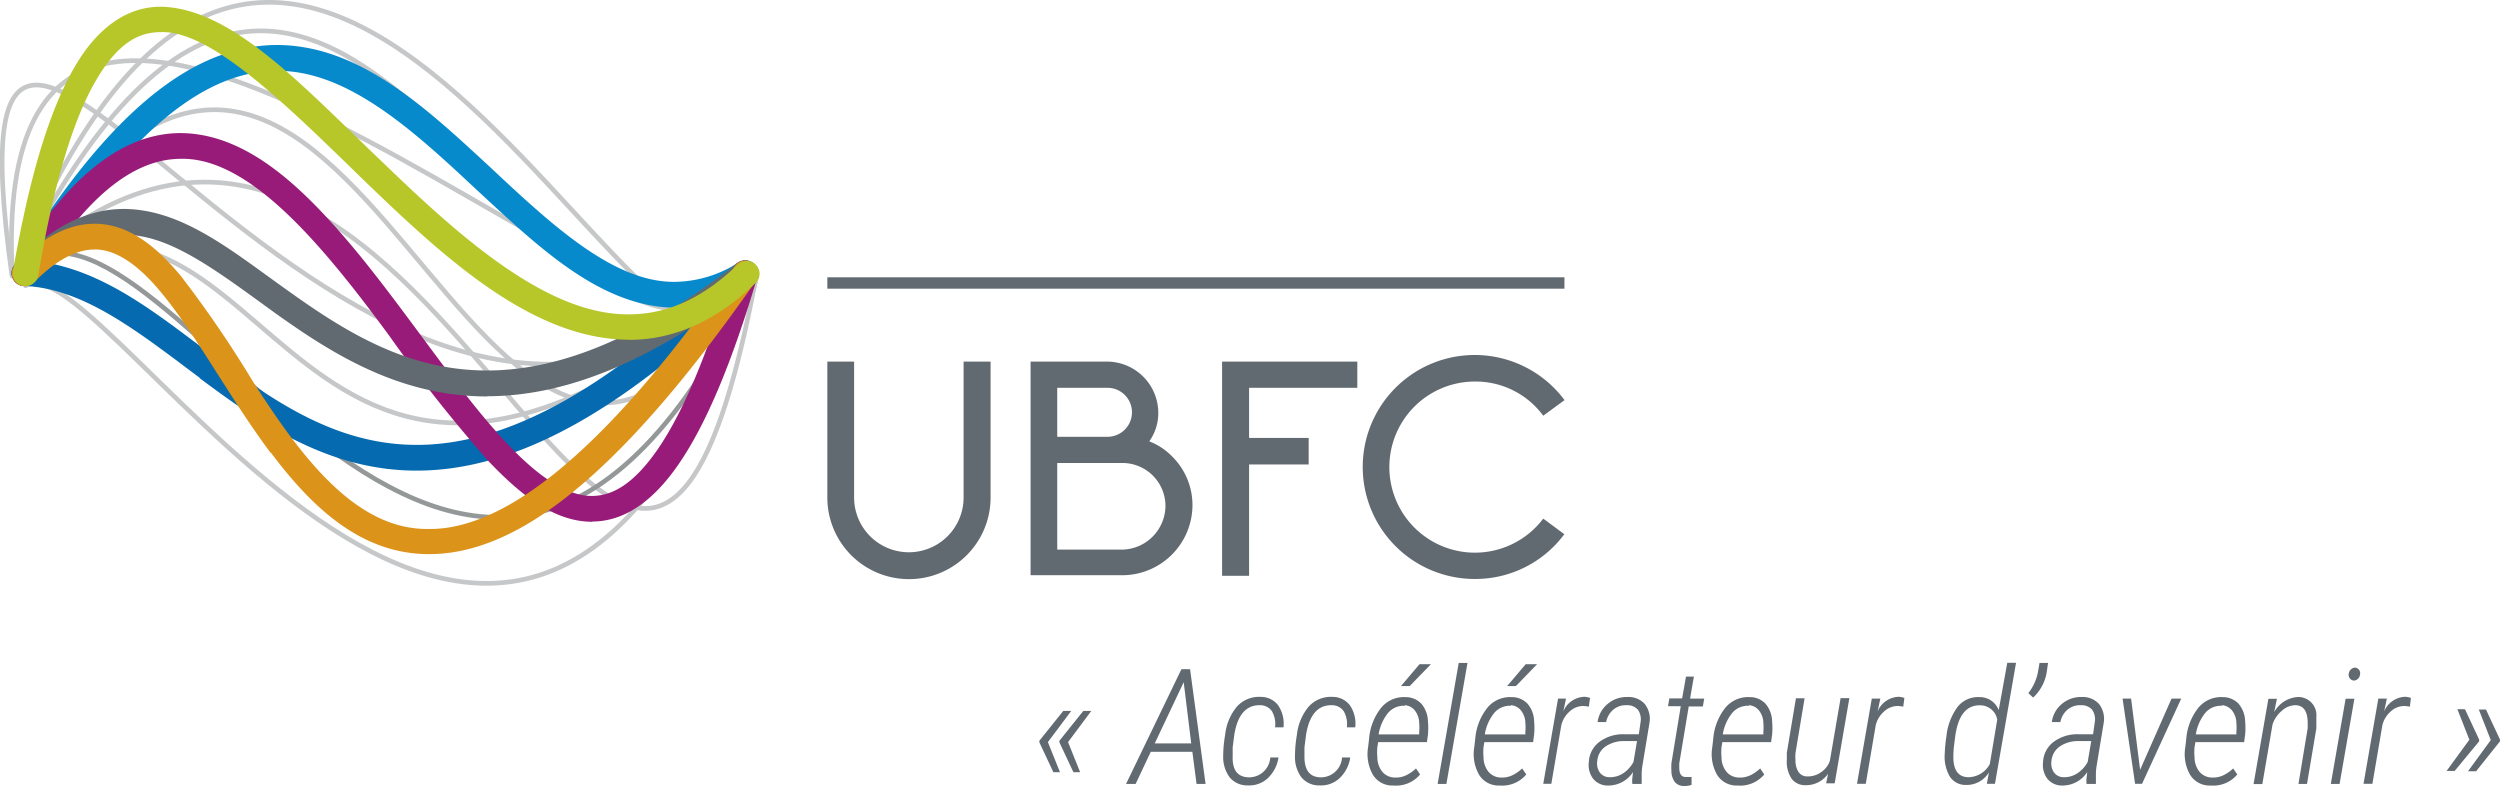 <svg id="Calque_1" data-name="Calque 1" xmlns="http://www.w3.org/2000/svg" viewBox="0 0 219.44 68.95">
  <defs>
    <style>
      .cls-1 {
        fill: #626a71;
      }

      .cls-2, .cls-3, .cls-4 {
        fill: none;
        stroke-miterlimit: 10;
      }

      .cls-2 {
        stroke: #626a71;
      }

      .cls-3 {
        stroke: #c6c7c8;
      }

      .cls-3, .cls-4 {
        stroke-linecap: round;
        stroke-width: 0.41px;
      }

      .cls-4 {
        stroke: #959899;
      }

      .cls-5 {
        fill: #056ab0;
      }

      .cls-6 {
        fill: #078acc;
      }

      .cls-7 {
        fill: #981b79;
      }

      .cls-8 {
        fill: #dc931a;
      }

      .cls-9 {
        fill: #b7c72a;
      }
    </style>
  </defs>
  <title>logo</title>
  <g>
    <path class="cls-1" d="M2186.49,70.07V82a7.16,7.16,0,0,1-14.33,0V70.07h2.35V82a4.8,4.8,0,1,0,9.61,0V70.07h2.37Z" transform="translate(-2099.54 -38.33)"/>
    <path class="cls-1" d="M2190,70.07h6.75a4.51,4.51,0,0,1,4.46,4.47,4.3,4.3,0,0,1-.79,2.53l0,0,0,0a5.64,5.64,0,0,1,2,1.32,6,6,0,0,1,1.79,4.31,6.17,6.17,0,0,1-6.07,6.12H2190V70.07h0Zm6.75,6.6a2.15,2.15,0,0,0,0-4.3h-4.41v4.3h4.41Zm1.37,9.9a3.87,3.87,0,0,0,3.72-3.83,3.78,3.78,0,0,0-3.72-3.77h-5.78v7.6h5.78Z" transform="translate(-2099.54 -38.33)"/>
    <path class="cls-1" d="M2206.8,70.07h11.88v2.3h-9.5v4.4h5.23V79.1h-5.23v9.77h-2.37V70.07Z" transform="translate(-2099.54 -38.33)"/>
    <path class="cls-1" d="M2235,83.85l1.85,1.37a9.72,9.72,0,0,1-7.84,3.93,9.83,9.83,0,1,1,7.86-15.7L2235,74.82a7.37,7.37,0,0,0-6-3A7.51,7.51,0,1,0,2235,83.85Z" transform="translate(-2099.54 -38.33)"/>
  </g>
  <g>
    <path class="cls-1" d="M2191.52,103.47l1.06,2.64H2192l-1.23-2.62v-0.14l2.1-2.62h0.7Zm1.77,0,1.06,2.64h-0.59l-1.23-2.62v-0.14l2.1-2.62h0.7Z" transform="translate(-2099.54 -38.33)"/>
    <path class="cls-1" d="M2204.2,104.32h-3.65l-1.33,2.82h-0.84l4.86-10.07H2204l1.36,10.07h-0.79Zm-3.3-.74h3.2l-0.66-5.37Z" transform="translate(-2099.54 -38.33)"/>
    <path class="cls-1" d="M2209.12,106.56a1.86,1.86,0,0,0,1.92-1.74h0.72a3.13,3.13,0,0,1-.92,1.8,2.38,2.38,0,0,1-1.77.65,2,2,0,0,1-1.59-.7,3,3,0,0,1-.57-1.94,10.78,10.78,0,0,1,.17-1.81,4.57,4.57,0,0,1,1.07-2.51,2.62,2.62,0,0,1,2.05-.81,1.89,1.89,0,0,1,1.53.74,2.87,2.87,0,0,1,.47,1.93h-0.74a2.24,2.24,0,0,0-.28-1.42,1.25,1.25,0,0,0-1-.52q-1.87-.06-2.3,2.6l-0.14,1.1,0,0.5v0.22Q2207.66,106.51,2209.12,106.56Z" transform="translate(-2099.54 -38.33)"/>
    <path class="cls-1" d="M2215.42,106.56a1.86,1.86,0,0,0,1.92-1.74h0.72a3.13,3.13,0,0,1-.92,1.8,2.38,2.38,0,0,1-1.77.65,2,2,0,0,1-1.59-.7,3,3,0,0,1-.57-1.94,10.78,10.78,0,0,1,.17-1.81,4.57,4.57,0,0,1,1.07-2.51,2.62,2.62,0,0,1,2.05-.81,1.89,1.89,0,0,1,1.53.74,2.87,2.87,0,0,1,.47,1.93h-0.74a2.24,2.24,0,0,0-.28-1.42,1.25,1.25,0,0,0-1-.52q-1.87-.06-2.3,2.6l-0.14,1.1,0,0.5v0.22Q2214,106.51,2215.42,106.56Z" transform="translate(-2099.54 -38.33)"/>
    <path class="cls-1" d="M2221.86,107.28a2,2,0,0,1-1.81-.94,3.67,3.67,0,0,1-.42-2.45l0.08-.69a5,5,0,0,1,1.06-2.74,2.58,2.58,0,0,1,2.12-.94,1.89,1.89,0,0,1,1.42.59,2.48,2.48,0,0,1,.57,1.55,6.31,6.31,0,0,1,0,1.15l-0.09.66h-4.28l-0.07.43a4.5,4.5,0,0,0,0,.91,2,2,0,0,0,.44,1.27,1.45,1.45,0,0,0,1.11.5,2.11,2.11,0,0,0,1-.21,3.44,3.44,0,0,0,.84-0.59l0.36,0.53A2.75,2.75,0,0,1,2221.86,107.28Zm1-7a1.81,1.81,0,0,0-1.45.59,4,4,0,0,0-.86,1.92h3.56l0-.21a4.38,4.38,0,0,0,0-.78,1.8,1.8,0,0,0-.37-1.09A1.23,1.23,0,0,0,2222.85,100.23Zm1.28-3.65h1l-1.86,1.92h-0.77Z" transform="translate(-2099.54 -38.33)"/>
    <path class="cls-1" d="M2226.5,107.14h-0.77l1.85-10.62h0.77Z" transform="translate(-2099.54 -38.33)"/>
    <path class="cls-1" d="M2231.18,107.28a2,2,0,0,1-1.81-.94,3.67,3.67,0,0,1-.42-2.45l0.08-.69a5,5,0,0,1,1.06-2.74,2.58,2.58,0,0,1,2.12-.94,1.89,1.89,0,0,1,1.42.59,2.48,2.48,0,0,1,.57,1.55,6.31,6.31,0,0,1,0,1.15l-0.09.66h-4.28l-0.07.43a4.5,4.5,0,0,0,0,.91,2,2,0,0,0,.44,1.27,1.45,1.45,0,0,0,1.11.5,2.11,2.11,0,0,0,1-.21,3.44,3.44,0,0,0,.84-0.59l0.36,0.53A2.75,2.75,0,0,1,2231.18,107.28Zm1-7a1.81,1.81,0,0,0-1.45.59,4,4,0,0,0-.86,1.92h3.56l0-.21a4.38,4.38,0,0,0,0-.78,1.8,1.8,0,0,0-.37-1.09A1.23,1.23,0,0,0,2232.16,100.23Zm1.28-3.65h1l-1.86,1.92h-0.77Z" transform="translate(-2099.54 -38.33)"/>
    <path class="cls-1" d="M2239,100.36a3,3,0,0,0-.47-0.06,1.74,1.74,0,0,0-1.19.46,2.37,2.37,0,0,0-.75,1.2l-0.88,5.17H2235l1.3-7.48H2237l-0.24,1.12a2.09,2.09,0,0,1,1.87-1.28,2.22,2.22,0,0,1,.48.1Z" transform="translate(-2099.54 -38.33)"/>
    <path class="cls-1" d="M2242.82,107.14a2.42,2.42,0,0,1,0-.52l0.06-.52a2.58,2.58,0,0,1-2.15,1.18,1.65,1.65,0,0,1-1.34-.58,2,2,0,0,1-.39-1.47,2.35,2.35,0,0,1,.94-1.79,3.48,3.48,0,0,1,2.18-.66h1.27l0.15-1.05a1.49,1.49,0,0,0-.22-1.09,1.23,1.23,0,0,0-1-.41,1.7,1.7,0,0,0-1.17.39,1.89,1.89,0,0,0-.63,1.09h-0.75a2.48,2.48,0,0,1,.88-1.59,2.57,2.57,0,0,1,1.75-.61,1.92,1.92,0,0,1,1.51.61,2.11,2.11,0,0,1,.42,1.63l-0.63,3.82a4.76,4.76,0,0,0-.06.75v0.82h-0.79Zm-2-.59a2.1,2.1,0,0,0,1.19-.34,2.79,2.79,0,0,0,.91-1l0.31-1.83h-1.07a2.84,2.84,0,0,0-1.69.47,1.72,1.72,0,0,0-.73,1.28,1.38,1.38,0,0,0,.22,1A1.05,1.05,0,0,0,2240.87,106.55Z" transform="translate(-2099.54 -38.33)"/>
    <path class="cls-1" d="M2248.22,97.74l-0.33,1.91h1.24l-0.12.69h-1.24l-0.83,5,0,0.37q0,0.81.54,0.82l0.54,0,0,0.69a1.84,1.84,0,0,1-.69.1,1,1,0,0,1-.78-0.35,1.63,1.63,0,0,1-.3-1,4.92,4.92,0,0,1,0-.65l0.82-5h-1.12l0.12-.69h1.12l0.34-1.91h0.76Z" transform="translate(-2099.54 -38.33)"/>
    <path class="cls-1" d="M2252.07,107.28a2,2,0,0,1-1.81-.94,3.67,3.67,0,0,1-.42-2.45l0.08-.69a5,5,0,0,1,1.06-2.74,2.58,2.58,0,0,1,2.12-.94,1.89,1.89,0,0,1,1.42.59,2.48,2.48,0,0,1,.57,1.55,6.31,6.31,0,0,1,0,1.15l-0.09.66h-4.28l-0.07.43a4.5,4.5,0,0,0,0,.91,2,2,0,0,0,.44,1.27,1.45,1.45,0,0,0,1.11.5,2.11,2.11,0,0,0,1-.21,3.44,3.44,0,0,0,.84-0.59l0.36,0.53A2.75,2.75,0,0,1,2252.07,107.28Zm1-7a1.81,1.81,0,0,0-1.45.59,4,4,0,0,0-.86,1.92h3.56l0-.21a4.38,4.38,0,0,0,0-.78,1.8,1.8,0,0,0-.37-1.09A1.23,1.23,0,0,0,2253.05,100.23Z" transform="translate(-2099.54 -38.33)"/>
    <path class="cls-1" d="M2260,106.25a2.35,2.35,0,0,1-2,1,1.45,1.45,0,0,1-1.2-.57,2.66,2.66,0,0,1-.42-1.63l0-.64,0.8-4.79h0.76l-0.8,4.81a4.73,4.73,0,0,0,0,.65,1.8,1.8,0,0,0,.26,1,0.89,0.89,0,0,0,.75.4,2,2,0,0,0,1.25-.38,1.9,1.9,0,0,0,.76-1l0.94-5.49h0.77l-1.29,7.48h-0.75Z" transform="translate(-2099.54 -38.33)"/>
    <path class="cls-1" d="M2266.6,100.36a3,3,0,0,0-.47-0.06,1.74,1.74,0,0,0-1.19.46,2.37,2.37,0,0,0-.75,1.2l-0.88,5.17h-0.77l1.3-7.48h0.75l-0.24,1.12a2.09,2.09,0,0,1,1.87-1.28,2.22,2.22,0,0,1,.48.1Z" transform="translate(-2099.54 -38.33)"/>
    <path class="cls-1" d="M2273.27,99.52a1.78,1.78,0,0,1,1.71,1.14l0.75-4.15h0.77l-1.85,10.62h-0.71l0.18-1a2.29,2.29,0,0,1-2,1.1,1.65,1.65,0,0,1-1.43-.73,3.46,3.46,0,0,1-.45-2,12.49,12.49,0,0,1,.15-1.54,5.2,5.2,0,0,1,1-2.61A2.28,2.28,0,0,1,2273.27,99.52Zm-2.21,4.24a8.44,8.44,0,0,0-.06,1.19q0.07,1.58,1.31,1.6a2.16,2.16,0,0,0,1.89-1.16l0.65-3.9a1.52,1.52,0,0,0-1.47-1.25q-1.87-.06-2.23,2.81Z" transform="translate(-2099.54 -38.33)"/>
    <path class="cls-1" d="M2278,99.56l-0.42-.39a4.34,4.34,0,0,0,.84-1.83l0.14-.82h0.75l-0.12.83A3.88,3.88,0,0,1,2278,99.56Z" transform="translate(-2099.54 -38.33)"/>
    <path class="cls-1" d="M2282.69,107.14a2.42,2.42,0,0,1,0-.52l0.06-.52a2.58,2.58,0,0,1-2.15,1.18,1.65,1.65,0,0,1-1.34-.58,2,2,0,0,1-.39-1.47,2.35,2.35,0,0,1,.94-1.79,3.48,3.48,0,0,1,2.18-.66h1.27l0.15-1.05a1.49,1.49,0,0,0-.22-1.09,1.23,1.23,0,0,0-1-.41,1.7,1.7,0,0,0-1.17.39,1.89,1.89,0,0,0-.63,1.09h-0.75a2.48,2.48,0,0,1,.88-1.59,2.57,2.57,0,0,1,1.75-.61,1.92,1.92,0,0,1,1.51.61,2.11,2.11,0,0,1,.42,1.63l-0.63,3.82a4.76,4.76,0,0,0-.06.75v0.82h-0.79Zm-2-.59a2.1,2.1,0,0,0,1.19-.34,2.79,2.79,0,0,0,.91-1l0.31-1.83h-1.07a2.84,2.84,0,0,0-1.69.47,1.72,1.72,0,0,0-.73,1.28,1.38,1.38,0,0,0,.22,1A1.05,1.05,0,0,0,2280.74,106.55Z" transform="translate(-2099.54 -38.33)"/>
    <path class="cls-1" d="M2287.39,105.9l2.76-6.25H2291l-3.44,7.48h-0.61l-1.1-7.48h0.75Z" transform="translate(-2099.54 -38.33)"/>
    <path class="cls-1" d="M2293.59,107.28a2,2,0,0,1-1.81-.94,3.67,3.67,0,0,1-.42-2.45l0.08-.69a5,5,0,0,1,1.06-2.74,2.58,2.58,0,0,1,2.12-.94,1.89,1.89,0,0,1,1.42.59,2.48,2.48,0,0,1,.57,1.55,6.31,6.31,0,0,1,0,1.15l-0.09.66h-4.28l-0.07.43a4.5,4.5,0,0,0,0,.91,2,2,0,0,0,.44,1.27,1.45,1.45,0,0,0,1.11.5,2.11,2.11,0,0,0,1-.21,3.44,3.44,0,0,0,.84-0.59l0.36,0.53A2.75,2.75,0,0,1,2293.59,107.28Zm1-7a1.81,1.81,0,0,0-1.45.59,4,4,0,0,0-.86,1.92h3.56l0-.21a4.38,4.38,0,0,0,0-.78,1.8,1.8,0,0,0-.37-1.09A1.23,1.23,0,0,0,2294.57,100.23Z" transform="translate(-2099.54 -38.33)"/>
    <path class="cls-1" d="M2299.4,99.65l-0.24,1.19a2.53,2.53,0,0,1,2.12-1.33,1.59,1.59,0,0,1,1.58,1.73l0,0.4,0,0.63-0.82,4.87h-0.75l0.81-4.89,0-.45q0-1.54-1.07-1.57a1.79,1.79,0,0,0-1.21.5,2.58,2.58,0,0,0-.81,1.21l-0.89,5.21h-0.77l1.3-7.48h0.73Z" transform="translate(-2099.54 -38.33)"/>
    <path class="cls-1" d="M2304.9,107.14h-0.77l1.3-7.48h0.77Zm0.8-9.64a0.61,0.61,0,0,1,.53-0.57,0.49,0.49,0,0,1,.47.57,0.6,0.6,0,0,1-.53.57A0.5,0.5,0,0,1,2305.7,97.49Z" transform="translate(-2099.54 -38.33)"/>
    <path class="cls-1" d="M2311.07,100.36a3,3,0,0,0-.47-0.06,1.74,1.74,0,0,0-1.19.46,2.37,2.37,0,0,0-.75,1.2l-0.88,5.17H2307l1.3-7.48h0.75l-0.24,1.12a2.09,2.09,0,0,1,1.87-1.28,2.22,2.22,0,0,1,.48.1Z" transform="translate(-2099.54 -38.33)"/>
    <path class="cls-1" d="M2315.92,100.61l1.23,2.64,0,0.15L2315,106h-0.71l2-2.74-1.05-2.68h0.6Zm1.83,0,1.23,2.64,0,0.15-2.1,2.63h-0.71l2-2.74-1.05-2.68h0.6Z" transform="translate(-2099.54 -38.33)"/>
  </g>
  <line class="cls-2" x1="72.62" y1="24.84" x2="137.32" y2="24.84"/>
  <g>
    <path class="cls-3" d="M2100.63,62.52c30.47-47.83,40.12,41.07,65.3,0" transform="translate(-2099.54 -38.33)"/>
    <path class="cls-3" d="M2101.8,63.41c6.92-4.45,43.27,61.57,64.13-.89" transform="translate(-2099.54 -38.33)"/>
    <path class="cls-3" d="M2100.63,62.52c23.67-14.32,23.67,35.26,65.3,0" transform="translate(-2099.54 -38.33)"/>
    <path class="cls-3" d="M2100.58,62.47c-7-50.38,30.4,32.59,65.35,0" transform="translate(-2099.54 -38.33)"/>
    <path class="cls-3" d="M2100.63,62.52c-2.73-50.49,63.12,18.42,65.3,0" transform="translate(-2099.54 -38.33)"/>
    <path class="cls-3" d="M2100.63,62.52c37.27-35.71,54,60.36,65.3,0" transform="translate(-2099.54 -38.33)"/>
    <path class="cls-4" d="M2100.63,62.52c12.42-14.2,39.25,54.18,65.3,0" transform="translate(-2099.54 -38.33)"/>
    <path class="cls-3" d="M2100.63,62.52c28.2-56.45,46.08,18.33,65.3,0" transform="translate(-2099.54 -38.33)"/>
    <path class="cls-3" d="M2100.63,62.52c26.27-64.89,59.16,25.24,65.3,0" transform="translate(-2099.54 -38.33)"/>
    <path class="cls-5" d="M2117.09,71.51c-5.35-4-10.16-7.87-15.43-8.08h0a1.13,1.13,0,0,1-1.08-1.18h0a1.13,1.13,0,0,1,1.18-1.07h0c6.33,0.33,11.39,4.59,16.68,8.53h0c5.31,4,10.78,7.68,17.7,7.67h0c7,0,15.93-3.81,28-15.83h0a1.13,1.13,0,0,1,1.59,0h0a1.13,1.13,0,0,1,0,1.6h0c-12.28,12.22-21.7,16.48-29.61,16.49h0c-7.78,0-13.72-4.14-19.06-8.12h0Z" transform="translate(-2099.54 -38.33)"/>
    <path class="cls-6" d="M2158.8,65.34c-6.71-.07-12.22-5.55-17.8-10.7h0c-5.57-5.23-11.18-10.15-17.17-10.09h0c-5.7,0-12.6,4.33-21.17,18.36h0a1.12,1.12,0,0,1-1.55.37h0a1.13,1.13,0,0,1-.38-1.55h0c8.68-14.22,16.11-19.42,23.1-19.45h0c7.26,0,13.11,5.53,18.71,10.7h0c5.58,5.24,10.94,10.16,16.26,10.09h0a10.54,10.54,0,0,0,5.59-1.72h0a1.13,1.13,0,0,1,1.55.37h0a1.13,1.13,0,0,1-.37,1.55h0a12.75,12.75,0,0,1-6.74,2.05h0Z" transform="translate(-2099.54 -38.33)"/>
    <path class="cls-7" d="M2151.53,84.13c-3.31,0-6.23-2.29-9.12-5.33h0a130.85,130.85,0,0,1-8.74-11.05h0c-5.88-8-12.24-15.61-18.25-15.48h0c-3.7,0-8,2.66-12.76,10.62h0a1.13,1.13,0,0,1-1.55.38h0a1.13,1.13,0,0,1-.39-1.55h0c4.93-8.2,9.77-11.7,14.69-11.71h0c5.89,0.06,10.84,4.86,15.5,10.49h0c4.65,5.67,9,12.39,13.12,16.74h0c2.74,2.93,5.33,4.66,7.48,4.62h0c1.75,0,3.63-1,5.78-4.12h0c2.12-3.09,4.34-8.17,6.57-15.74h0a1.12,1.12,0,0,1,1.4-.76h0a1.13,1.13,0,0,1,.76,1.4h0c-2.28,7.69-4.53,12.95-6.87,16.37h0c-2.32,3.41-4.89,5.1-7.64,5.1h0Z" transform="translate(-2099.54 -38.33)"/>
    <path class="cls-1" d="M2142.32,73.13c-7.7,0-13.6-3.73-18.6-7.3h0c-5-3.61-9.24-6.93-13.24-6.88h0c-2.37,0-4.9,1-8,4.14h0a1.13,1.13,0,0,1-1.6,0h0a1.13,1.13,0,0,1,0-1.6h0c3.28-3.37,6.46-4.83,9.56-4.82h0c5.23,0.05,9.61,3.81,14.55,7.3h0c4.95,3.53,10.36,6.88,17.29,6.88h0c5.84,0,12.94-2.37,21.95-9.42h0a1.13,1.13,0,0,1,1.58.19h0a1.13,1.13,0,0,1-.19,1.58h0c-9.25,7.25-16.85,9.91-23.33,9.91h0Z" transform="translate(-2099.54 -38.33)"/>
    <path class="cls-8" d="M2123.31,78.1c-3.6-4.81-6.59-10.47-9.62-14.09h0c-2-2.44-4-3.81-5.85-3.78h0c-1.44,0-3.18.74-5.33,2.89h0a1.13,1.13,0,0,1-1.6,0h0a1.13,1.13,0,0,1,0-1.6h0c2.38-2.38,4.67-3.55,6.93-3.55h0c3,0,5.42,2,7.58,4.59h0a100.14,100.14,0,0,1,6.36,9.32h0c4.31,6.73,9.08,13,15.42,12.88h0c6,0.07,14.68-5.55,26.85-23.08h0a1.13,1.13,0,0,1,1.57-.28h0a1.13,1.13,0,0,1,.28,1.57h0c-12.32,17.65-21.21,24-28.7,24h0c-6,0-10.31-4.15-13.9-8.93h0Z" transform="translate(-2099.54 -38.33)"/>
    <path class="cls-9" d="M2154.66,68.15c-8.36-.07-16-7.08-23-13.82h0c-7-6.81-13.55-13.33-18-13.18h0c-2,0-3.83,1-5.76,4.35h0c-1.89,3.29-3.62,8.76-5,17h0a1.13,1.13,0,0,1-1.3.92h0a1.13,1.13,0,0,1-.92-1.3h0c1.45-8.36,3.19-14,5.3-17.72h0c2.07-3.68,4.76-5.5,7.71-5.48h0c6.31,0.15,12.57,7.13,19.61,13.82h0c7,6.77,14.47,13.25,21.44,13.18h0c3.13,0,6.26-1.2,9.55-4.36h0a1.13,1.13,0,0,1,1.59,0h0a1.13,1.13,0,0,1,0,1.6h0c-3.58,3.47-7.36,5-11.09,5h0Z" transform="translate(-2099.54 -38.33)"/>
  </g>
</svg>
